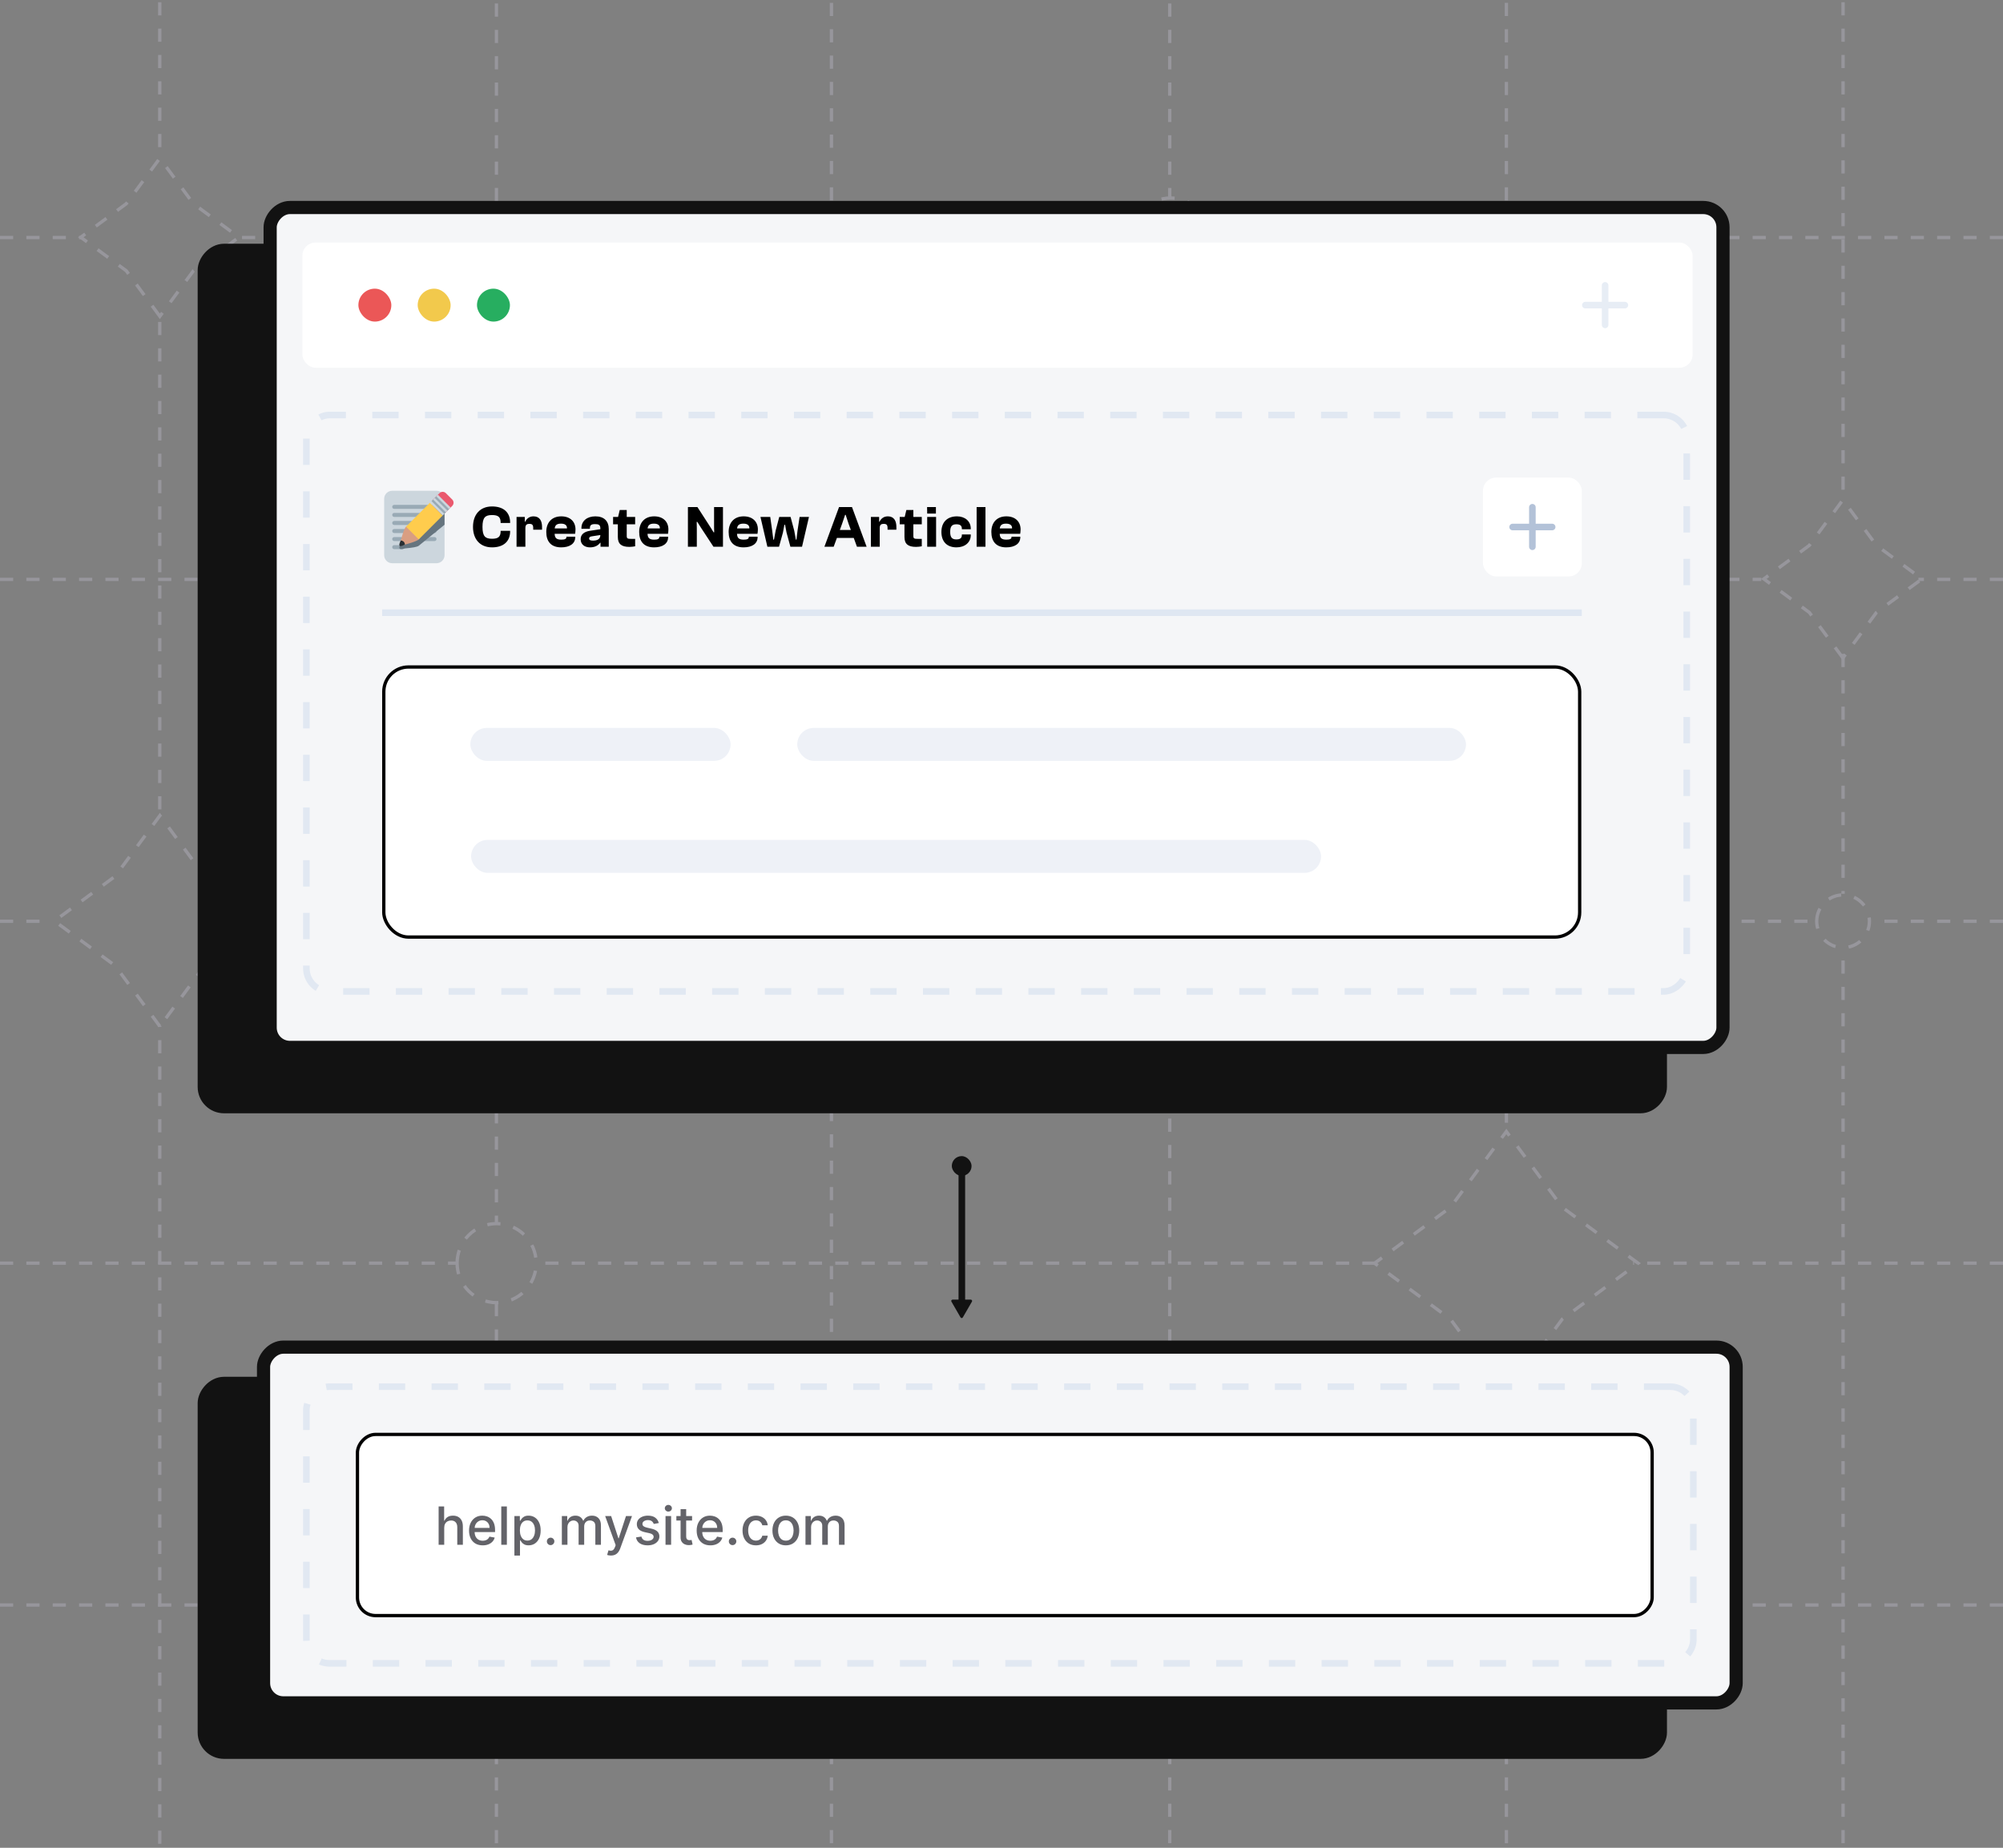 <svg width="608" height="561" viewBox="0 0 608 561" fill="none" xmlns="http://www.w3.org/2000/svg">
<rect x="0" y="0" width="608" height="561" fill="#808080" stroke="none"/>
<path d="M48.496 -31.321L48.496 47.318M48.496 591.791L48.496 311.481M48.496 245.739L48.496 97.521" stroke="#97969C" stroke-dasharray="4 4"/>
<path d="M150.688 -30.944L150.687 371.101M150.687 591.617L150.687 395.773" stroke="#97969C" stroke-dasharray="4 4"/>
<path d="M252.379 -31.134L252.379 133.66M252.379 591.614L252.379 510.367M252.379 216.375L252.379 460.769" stroke="#97969C" stroke-dasharray="4 4"/>
<path d="M355.07 -30.944L355.07 59.799M355.07 591.61L355.07 84.102" stroke="#97969C" stroke-dasharray="4 4"/>
<path d="M457.261 -31.132L457.262 342.56M457.262 591.618L457.262 425.634" stroke="#97969C" stroke-dasharray="4 4"/>
<path d="M559.453 -31.323L559.453 152.504M559.453 591.607L559.453 288.589M559.453 198.524L559.453 271.355" stroke="#97969C" stroke-dasharray="4 4"/>
<path d="M608 487.288L277.773 487.288M0 487.288L228.393 487.288" stroke="#97969C" stroke-dasharray="4 4"/>
<path d="M608 383.495H495.737M0 383.495L138.654 383.495M417.532 383.495H163.326" stroke="#97969C" stroke-dasharray="4 4"/>
<path d="M608 175.909H582.328M0 175.909L211.292 175.909M292 175.909L534.642 175.909" stroke="#97969C" stroke-dasharray="4 4"/>
<path d="M608 279.702H568.52M0 279.702H15.322M80.646 279.702L550.88 279.702" stroke="#97969C" stroke-dasharray="4 4"/>
<path d="M608 72.116L368.442 72.116M0 72.116H25.121M73.46 72.116L342.478 72.116" stroke="#97969C" stroke-dasharray="4 4"/>
<path d="M252.379 511.269L242.197 497.451L228.379 487.269L242.197 477.086L252.379 463.269L262.561 477.086L276.379 487.269L262.561 497.451L252.379 511.269Z" stroke="#97969C" stroke-dasharray="4 4"/>
<path d="M48.52 96.034L38.337 82.216L24.52 72.034L38.337 61.852L48.52 48.034L58.702 61.852L72.519 72.034L58.702 82.216L48.52 96.034Z" stroke="#97969C" stroke-dasharray="4 4"/>
<path d="M559.398 199.765L549.216 185.947L535.398 175.765L549.216 165.582L559.398 151.765L569.581 165.582L583.398 175.765L569.581 185.947L559.398 199.765Z" stroke="#97969C" stroke-dasharray="4 4"/>
<path d="M48.531 311.618L34.955 293.195L16.531 279.618L34.955 266.042L48.531 247.618L62.108 266.042L80.531 279.618L62.108 293.195L48.531 311.618Z" stroke="#97969C" stroke-dasharray="4 4"/>
<path d="M457.246 423.524L440.276 400.495L417.246 383.524L440.276 366.554L457.246 343.524L474.217 366.554L497.246 383.524L474.217 400.495L457.246 423.524Z" stroke="#97969C" stroke-dasharray="4 4"/>
<path d="M252.379 215.915L235.408 192.886L212.379 175.915L235.408 158.944L252.379 135.915L269.349 158.944L292.379 175.915L269.349 192.886L252.379 215.915Z" stroke="#97969C" stroke-dasharray="4 4"/>
<circle cx="150.754" cy="383.495" r="12" transform="rotate(180 150.754 383.495)" stroke="#97969C" stroke-dasharray="4 4"/>
<circle cx="559.453" cy="279.702" r="8" transform="rotate(180 559.453 279.702)" stroke="#97969C" stroke-dasharray="4 4"/>
<circle cx="355.402" cy="72.116" r="12" transform="rotate(180 355.402 72.116)" stroke="#97969C" stroke-dasharray="4 4"/>
<rect x="-2" y="2" width="442" height="260" rx="6" transform="matrix(-1 0 0 1 502 74)" fill="#121212"/>
<rect x="-2" y="2" width="442" height="260" rx="6" transform="matrix(-1 0 0 1 502 74)" stroke="#121212" stroke-width="4"/>
<rect x="-2" y="2" width="441" height="255" rx="6" transform="matrix(-1 0 0 1 521 61)" fill="#F5F6F8"/>
<rect x="-2" y="2" width="441" height="255" rx="6" transform="matrix(-1 0 0 1 521 61)" stroke="#121212" stroke-width="4"/>
<rect x="91.786" y="73.639" width="422" height="38" rx="4" fill="white"/>
<rect x="108.786" y="87.639" width="10" height="10" rx="5" fill="#EB5757"/>
<rect x="126.786" y="87.639" width="10" height="10" rx="5" fill="#F2C94C"/>
<rect x="144.786" y="87.639" width="10" height="10" rx="5" fill="#27AE60"/>
<path d="M487.224 86.639V98.639" stroke="#E7EDF5" stroke-width="2" stroke-linecap="round"/>
<path d="M493.224 92.639L481.224 92.639" stroke="#E7EDF5" stroke-width="2" stroke-linecap="round"/>
<rect x="-1" y="1" width="419" height="175" rx="7" transform="matrix(-1 0 0 1 511 125)" fill="#F5F6F8"/>
<line x1="116" y1="186.021" x2="480.145" y2="186.021" stroke="#DFE7F2" stroke-width="2"/>
<rect x="450.148" y="145" width="30" height="30" rx="4" fill="white"/>
<path d="M465.148 154V166" stroke="#B3C2D8" stroke-width="2" stroke-linecap="round"/>
<path d="M471.148 160L459.148 160" stroke="#B3C2D8" stroke-width="2" stroke-linecap="round"/>
<rect x="116.5" y="202.5" width="363" height="82" rx="7.5" fill="white"/>
<rect x="142.766" y="221" width="79" height="10" rx="5" fill="#EEF1F7"/>
<rect x="242" y="221" width="203" height="10" rx="5" fill="#EEF1F7"/>
<rect x="143" y="255" width="258" height="10" rx="5" fill="#EEF1F7"/>
<rect x="116.5" y="202.5" width="363" height="82" rx="7.5" stroke="black"/>
<rect x="-1" y="1" width="419" height="175" rx="7" transform="matrix(-1 0 0 1 511 125)" stroke="#E1E8F2" stroke-width="2" stroke-dasharray="8 8"/>
<rect x="-2" y="2" width="442" height="112" rx="6" transform="matrix(-1 0 0 1 502 418)" fill="#121212"/>
<rect x="-2" y="2" width="442" height="112" rx="6" transform="matrix(-1 0 0 1 502 418)" stroke="#121212" stroke-width="4"/>
<rect x="-2" y="2" width="447" height="108" rx="6" transform="matrix(-1 0 0 1 525 407)" fill="#F5F6F8"/>
<rect x="-1" y="1" width="421" height="84" rx="7" transform="matrix(-1 0 0 1 513 420)" fill="#F5F6F8"/>
<rect x="-0.5" y="0.5" width="393" height="55" rx="5.5" transform="matrix(-1 0 0 1 501 435)" fill="white"/>
<rect x="-0.5" y="0.5" width="393" height="55" rx="5.5" transform="matrix(-1 0 0 1 501 435)" stroke="black"/>
<path d="M134.841 463.818V469H133.142V457.364H134.818V461.693H134.926C135.131 461.223 135.443 460.85 135.864 460.574C136.284 460.297 136.833 460.159 137.511 460.159C138.11 460.159 138.633 460.282 139.08 460.528C139.53 460.775 139.879 461.142 140.125 461.631C140.375 462.116 140.5 462.722 140.5 463.449V469H138.801V463.653C138.801 463.013 138.636 462.517 138.307 462.165C137.977 461.809 137.519 461.631 136.932 461.631C136.53 461.631 136.17 461.716 135.852 461.886C135.538 462.057 135.29 462.307 135.108 462.636C134.93 462.962 134.841 463.356 134.841 463.818ZM146.528 469.176C145.669 469.176 144.928 468.992 144.307 468.625C143.689 468.254 143.212 467.733 142.875 467.062C142.542 466.388 142.375 465.598 142.375 464.693C142.375 463.799 142.542 463.011 142.875 462.33C143.212 461.648 143.682 461.116 144.284 460.733C144.89 460.35 145.598 460.159 146.409 460.159C146.902 460.159 147.379 460.241 147.841 460.403C148.303 460.566 148.718 460.822 149.085 461.17C149.453 461.519 149.742 461.972 149.955 462.528C150.167 463.081 150.273 463.754 150.273 464.545V465.148H143.335V463.875H148.608C148.608 463.428 148.517 463.032 148.335 462.688C148.153 462.339 147.898 462.064 147.568 461.864C147.242 461.663 146.86 461.562 146.42 461.562C145.943 461.562 145.527 461.68 145.17 461.915C144.818 462.146 144.545 462.449 144.352 462.824C144.163 463.195 144.068 463.598 144.068 464.034V465.028C144.068 465.612 144.17 466.108 144.375 466.517C144.583 466.926 144.873 467.239 145.244 467.455C145.616 467.667 146.049 467.773 146.545 467.773C146.867 467.773 147.161 467.727 147.426 467.636C147.691 467.542 147.92 467.402 148.114 467.216C148.307 467.03 148.455 466.801 148.557 466.528L150.165 466.818C150.036 467.292 149.805 467.706 149.472 468.062C149.142 468.415 148.727 468.689 148.227 468.886C147.731 469.08 147.165 469.176 146.528 469.176ZM153.857 457.364V469H152.158V457.364H153.857ZM156.142 472.273V460.273H157.801V461.688H157.943C158.042 461.506 158.184 461.295 158.369 461.057C158.555 460.818 158.813 460.61 159.142 460.432C159.472 460.25 159.907 460.159 160.449 460.159C161.153 460.159 161.782 460.337 162.335 460.693C162.888 461.049 163.322 461.562 163.636 462.233C163.955 462.903 164.114 463.71 164.114 464.653C164.114 465.597 163.956 466.405 163.642 467.08C163.328 467.75 162.896 468.267 162.347 468.631C161.797 468.991 161.17 469.17 160.466 469.17C159.936 469.17 159.502 469.081 159.165 468.903C158.831 468.725 158.57 468.517 158.381 468.278C158.191 468.04 158.045 467.828 157.943 467.642H157.841V472.273H156.142ZM157.807 464.636C157.807 465.25 157.896 465.788 158.074 466.25C158.252 466.712 158.509 467.074 158.847 467.335C159.184 467.593 159.597 467.722 160.085 467.722C160.593 467.722 161.017 467.587 161.358 467.318C161.699 467.045 161.956 466.676 162.131 466.21C162.309 465.744 162.398 465.22 162.398 464.636C162.398 464.061 162.311 463.544 162.136 463.085C161.966 462.627 161.708 462.265 161.364 462C161.023 461.735 160.597 461.602 160.085 461.602C159.593 461.602 159.176 461.729 158.835 461.983C158.498 462.237 158.242 462.591 158.068 463.045C157.894 463.5 157.807 464.03 157.807 464.636ZM167.136 469.108C166.826 469.108 166.559 468.998 166.335 468.778C166.112 468.555 166 468.286 166 467.972C166 467.661 166.112 467.396 166.335 467.176C166.559 466.953 166.826 466.841 167.136 466.841C167.447 466.841 167.714 466.953 167.938 467.176C168.161 467.396 168.273 467.661 168.273 467.972C168.273 468.18 168.22 468.371 168.114 468.545C168.011 468.716 167.875 468.852 167.705 468.955C167.534 469.057 167.345 469.108 167.136 469.108ZM170.548 469V460.273H172.179V461.693H172.287C172.469 461.212 172.766 460.837 173.179 460.568C173.592 460.295 174.086 460.159 174.662 460.159C175.245 460.159 175.734 460.295 176.128 460.568C176.526 460.841 176.819 461.216 177.009 461.693H177.099C177.308 461.227 177.639 460.856 178.094 460.58C178.548 460.299 179.09 460.159 179.719 460.159C180.51 460.159 181.156 460.407 181.656 460.903C182.16 461.4 182.412 462.148 182.412 463.148V469H180.713V463.307C180.713 462.716 180.552 462.288 180.23 462.023C179.908 461.758 179.524 461.625 179.077 461.625C178.524 461.625 178.094 461.795 177.787 462.136C177.48 462.473 177.327 462.907 177.327 463.438V469H175.634V463.199C175.634 462.725 175.486 462.345 175.19 462.057C174.895 461.769 174.51 461.625 174.037 461.625C173.715 461.625 173.418 461.71 173.145 461.881C172.876 462.047 172.658 462.28 172.491 462.58C172.329 462.879 172.247 463.225 172.247 463.619V469H170.548ZM185.45 472.273C185.196 472.273 184.965 472.252 184.757 472.21C184.549 472.172 184.393 472.131 184.291 472.085L184.7 470.693C185.011 470.777 185.287 470.813 185.53 470.801C185.772 470.79 185.986 470.699 186.172 470.528C186.361 470.358 186.528 470.08 186.672 469.693L186.882 469.114L183.689 460.273H185.507L187.717 467.045H187.808L190.018 460.273H191.842L188.246 470.165C188.079 470.619 187.867 471.004 187.609 471.318C187.352 471.636 187.045 471.875 186.689 472.034C186.333 472.193 185.92 472.273 185.45 472.273ZM199.979 462.403L198.439 462.676C198.375 462.479 198.272 462.292 198.132 462.114C197.996 461.936 197.81 461.79 197.575 461.676C197.34 461.562 197.047 461.506 196.695 461.506C196.214 461.506 195.812 461.614 195.49 461.83C195.168 462.042 195.007 462.316 195.007 462.653C195.007 462.945 195.115 463.18 195.331 463.358C195.547 463.536 195.895 463.682 196.376 463.795L197.763 464.114C198.566 464.299 199.164 464.585 199.558 464.972C199.952 465.358 200.149 465.86 200.149 466.477C200.149 467 199.998 467.466 199.695 467.875C199.395 468.28 198.977 468.598 198.439 468.83C197.905 469.061 197.286 469.176 196.581 469.176C195.604 469.176 194.806 468.968 194.189 468.551C193.571 468.131 193.193 467.534 193.053 466.761L194.695 466.511C194.797 466.939 195.007 467.263 195.325 467.483C195.643 467.699 196.058 467.807 196.57 467.807C197.126 467.807 197.571 467.691 197.905 467.46C198.238 467.225 198.405 466.939 198.405 466.602C198.405 466.33 198.303 466.1 198.098 465.915C197.897 465.729 197.589 465.589 197.172 465.494L195.695 465.17C194.88 464.985 194.278 464.689 193.888 464.284C193.501 463.879 193.308 463.366 193.308 462.744C193.308 462.229 193.452 461.778 193.74 461.392C194.028 461.006 194.426 460.705 194.933 460.489C195.441 460.269 196.022 460.159 196.678 460.159C197.621 460.159 198.363 460.364 198.905 460.773C199.446 461.178 199.804 461.722 199.979 462.403ZM202.017 469V460.273H203.716V469H202.017ZM202.875 458.926C202.58 458.926 202.326 458.828 202.114 458.631C201.905 458.43 201.801 458.191 201.801 457.915C201.801 457.634 201.905 457.396 202.114 457.199C202.326 456.998 202.58 456.898 202.875 456.898C203.17 456.898 203.422 456.998 203.631 457.199C203.843 457.396 203.949 457.634 203.949 457.915C203.949 458.191 203.843 458.43 203.631 458.631C203.422 458.828 203.17 458.926 202.875 458.926ZM210.075 460.273V461.636H205.308V460.273H210.075ZM206.587 458.182H208.286V466.438C208.286 466.767 208.335 467.015 208.433 467.182C208.532 467.345 208.659 467.456 208.814 467.517C208.973 467.574 209.145 467.602 209.331 467.602C209.467 467.602 209.587 467.593 209.689 467.574C209.791 467.555 209.871 467.54 209.928 467.528L210.234 468.932C210.136 468.97 209.996 469.008 209.814 469.045C209.632 469.087 209.405 469.11 209.132 469.114C208.685 469.121 208.268 469.042 207.882 468.875C207.496 468.708 207.183 468.451 206.945 468.102C206.706 467.754 206.587 467.316 206.587 466.79V458.182ZM215.622 469.176C214.762 469.176 214.022 468.992 213.401 468.625C212.783 468.254 212.306 467.733 211.969 467.062C211.635 466.388 211.469 465.598 211.469 464.693C211.469 463.799 211.635 463.011 211.969 462.33C212.306 461.648 212.776 461.116 213.378 460.733C213.984 460.35 214.692 460.159 215.503 460.159C215.995 460.159 216.473 460.241 216.935 460.403C217.397 460.566 217.812 460.822 218.179 461.17C218.546 461.519 218.836 461.972 219.048 462.528C219.26 463.081 219.366 463.754 219.366 464.545V465.148H212.429V463.875H217.702C217.702 463.428 217.611 463.032 217.429 462.688C217.247 462.339 216.991 462.064 216.662 461.864C216.336 461.663 215.954 461.562 215.514 461.562C215.037 461.562 214.62 461.68 214.264 461.915C213.912 462.146 213.639 462.449 213.446 462.824C213.257 463.195 213.162 463.598 213.162 464.034V465.028C213.162 465.612 213.264 466.108 213.469 466.517C213.677 466.926 213.967 467.239 214.338 467.455C214.709 467.667 215.143 467.773 215.639 467.773C215.961 467.773 216.255 467.727 216.52 467.636C216.785 467.542 217.014 467.402 217.207 467.216C217.401 467.03 217.548 466.801 217.651 466.528L219.259 466.818C219.13 467.292 218.899 467.706 218.565 468.062C218.236 468.415 217.821 468.689 217.321 468.886C216.825 469.08 216.259 469.176 215.622 469.176ZM222.371 469.108C222.06 469.108 221.793 468.998 221.57 468.778C221.346 468.555 221.234 468.286 221.234 467.972C221.234 467.661 221.346 467.396 221.57 467.176C221.793 466.953 222.06 466.841 222.371 466.841C222.681 466.841 222.948 466.953 223.172 467.176C223.395 467.396 223.507 467.661 223.507 467.972C223.507 468.18 223.454 468.371 223.348 468.545C223.246 468.716 223.109 468.852 222.939 468.955C222.768 469.057 222.579 469.108 222.371 469.108ZM229.459 469.176C228.614 469.176 227.887 468.985 227.277 468.602C226.671 468.216 226.205 467.684 225.879 467.006C225.554 466.328 225.391 465.551 225.391 464.676C225.391 463.79 225.557 463.008 225.891 462.33C226.224 461.648 226.694 461.116 227.3 460.733C227.906 460.35 228.62 460.159 229.442 460.159C230.105 460.159 230.696 460.282 231.214 460.528C231.733 460.771 232.152 461.112 232.47 461.551C232.792 461.991 232.983 462.504 233.044 463.091H231.391C231.3 462.682 231.091 462.33 230.766 462.034C230.444 461.739 230.012 461.591 229.47 461.591C228.997 461.591 228.582 461.716 228.226 461.966C227.874 462.212 227.599 462.564 227.402 463.023C227.205 463.477 227.107 464.015 227.107 464.636C227.107 465.273 227.203 465.822 227.396 466.284C227.589 466.746 227.862 467.104 228.214 467.358C228.571 467.612 228.989 467.739 229.47 467.739C229.792 467.739 230.084 467.68 230.345 467.562C230.61 467.441 230.832 467.269 231.01 467.045C231.192 466.822 231.319 466.553 231.391 466.239H233.044C232.983 466.803 232.8 467.307 232.493 467.75C232.186 468.193 231.775 468.542 231.26 468.795C230.749 469.049 230.148 469.176 229.459 469.176ZM238.537 469.176C237.719 469.176 237.005 468.989 236.395 468.614C235.785 468.239 235.312 467.714 234.974 467.04C234.637 466.366 234.469 465.578 234.469 464.676C234.469 463.771 234.637 462.979 234.974 462.301C235.312 461.623 235.785 461.097 236.395 460.722C237.005 460.347 237.719 460.159 238.537 460.159C239.355 460.159 240.069 460.347 240.679 460.722C241.289 461.097 241.762 461.623 242.099 462.301C242.437 462.979 242.605 463.771 242.605 464.676C242.605 465.578 242.437 466.366 242.099 467.04C241.762 467.714 241.289 468.239 240.679 468.614C240.069 468.989 239.355 469.176 238.537 469.176ZM238.543 467.75C239.073 467.75 239.512 467.61 239.861 467.33C240.209 467.049 240.467 466.676 240.634 466.21C240.804 465.744 240.889 465.231 240.889 464.67C240.889 464.114 240.804 463.602 240.634 463.136C240.467 462.667 240.209 462.29 239.861 462.006C239.512 461.722 239.073 461.58 238.543 461.58C238.009 461.58 237.565 461.722 237.213 462.006C236.865 462.29 236.605 462.667 236.435 463.136C236.268 463.602 236.185 464.114 236.185 464.67C236.185 465.231 236.268 465.744 236.435 466.21C236.605 466.676 236.865 467.049 237.213 467.33C237.565 467.61 238.009 467.75 238.543 467.75ZM244.501 469V460.273H246.132V461.693H246.24C246.422 461.212 246.719 460.837 247.132 460.568C247.545 460.295 248.039 460.159 248.615 460.159C249.198 460.159 249.687 460.295 250.081 460.568C250.479 460.841 250.772 461.216 250.962 461.693H251.053C251.261 461.227 251.592 460.856 252.047 460.58C252.501 460.299 253.043 460.159 253.672 460.159C254.464 460.159 255.109 460.407 255.609 460.903C256.113 461.4 256.365 462.148 256.365 463.148V469H254.666V463.307C254.666 462.716 254.505 462.288 254.183 462.023C253.861 461.758 253.477 461.625 253.03 461.625C252.477 461.625 252.047 461.795 251.74 462.136C251.433 462.473 251.28 462.907 251.28 463.438V469H249.587V463.199C249.587 462.725 249.439 462.345 249.143 462.057C248.848 461.769 248.464 461.625 247.99 461.625C247.668 461.625 247.371 461.71 247.098 461.881C246.829 462.047 246.611 462.28 246.445 462.58C246.282 462.879 246.2 463.225 246.2 463.619V469H244.501Z" fill="#636369"/>
<rect x="-1" y="1" width="421" height="84" rx="7" transform="matrix(-1 0 0 1 513 420)" stroke="#E1E8F2" stroke-width="2" stroke-dasharray="8 8"/>
<rect x="-2" y="2" width="447" height="108" rx="6" transform="matrix(-1 0 0 1 525 407)" stroke="#121212" stroke-width="4"/>
<rect x="288.914" y="351" width="6" height="6" rx="3" fill="#121212"/>
<path d="M292.26 399.974C292.107 400.241 291.722 400.241 291.568 399.974L288.796 395.174C288.642 394.908 288.835 394.574 289.143 394.574L294.685 394.574C294.993 394.574 295.186 394.908 295.032 395.174L292.26 399.974Z" fill="#121212"/>
<line x1="291.963" y1="356.574" x2="291.963" y2="396.574" stroke="#121212" stroke-width="2"/>
<g clip-path="url(#clip0_302_19569)">
<path d="M134.944 168.556C134.944 169.906 133.85 171 132.5 171H119.056C117.706 171 116.611 169.906 116.611 168.556V151.444C116.611 150.094 117.706 149 119.056 149H132.5C133.85 149 134.944 150.094 134.944 151.444V168.556Z" fill="#CCD6DD"/>
<path d="M132.5 163.666C132.5 164.004 132.227 164.277 131.889 164.277H119.667C119.329 164.277 119.056 164.004 119.056 163.666C119.056 163.328 119.329 163.055 119.667 163.055H131.889C132.227 163.055 132.5 163.328 132.5 163.666ZM122.722 166.111C122.722 166.449 122.448 166.722 122.111 166.722H119.667C119.329 166.722 119.056 166.449 119.056 166.111C119.056 165.773 119.329 165.5 119.667 165.5H122.111C122.448 165.5 122.722 165.773 122.722 166.111ZM132.5 153.888C132.5 154.226 132.227 154.5 131.889 154.5H119.667C119.329 154.5 119.056 154.226 119.056 153.888C119.056 153.551 119.329 153.277 119.667 153.277H131.889C132.227 153.277 132.5 153.551 132.5 153.888ZM132.5 156.333C132.5 156.671 132.227 156.944 131.889 156.944H119.667C119.329 156.944 119.056 156.671 119.056 156.333C119.056 155.995 119.329 155.722 119.667 155.722H131.889C132.227 155.722 132.5 155.995 132.5 156.333ZM132.5 158.777C132.5 159.115 132.227 159.388 131.889 159.388H119.667C119.329 159.388 119.056 159.115 119.056 158.777C119.056 158.439 119.329 158.166 119.667 158.166H131.889C132.227 158.166 132.5 158.439 132.5 158.777ZM132.5 161.222C132.5 161.56 132.227 161.833 131.889 161.833H119.667C119.329 161.833 119.056 161.56 119.056 161.222C119.056 160.884 119.329 160.611 119.667 160.611H131.889C132.227 160.611 132.5 160.884 132.5 161.222Z" fill="#99AAB5"/>
<path d="M134.944 152.832C134.439 152.506 133.822 152.479 133.404 152.818L132.92 153.213L132.013 153.953L131.952 154.002L130.5 155.186L123.241 161.106C122.974 161.324 122.756 161.851 122.524 162.373C122.293 162.893 121.932 164.116 121.642 165.057C121.552 165.209 120.992 166.185 121.306 166.556C121.623 166.931 122.727 166.562 122.875 166.509C123.869 166.403 125.155 166.281 125.715 166.155C126.28 166.026 126.848 165.913 127.115 165.695C127.12 165.691 127.122 165.684 127.126 165.681L134.372 159.774L134.856 159.379L134.944 159.307V152.832Z" fill="#66757F"/>
<path d="M127.089 162.765C127.089 162.765 126.31 161.616 125.795 161.205C125.384 160.69 124.237 159.912 124.237 159.912C123.963 159.64 123.509 159.619 123.242 159.886C122.975 160.154 122.757 160.721 122.525 161.286C122.236 161.986 121.745 163.825 121.444 164.801C121.394 164.967 121.76 164.526 121.752 164.673C121.746 164.787 121.768 164.914 121.797 165.028L121.708 165.125L121.835 165.166C121.85 165.216 121.865 165.26 121.876 165.294L121.974 165.205C122.088 165.234 122.214 165.256 122.328 165.25C122.475 165.242 122.033 165.609 122.2 165.558C123.176 165.256 125.015 164.766 125.715 164.477C126.28 164.244 126.848 164.027 127.115 163.76C127.383 163.494 127.363 163.04 127.089 162.765Z" fill="#D99E82"/>
<path d="M131.468 151.659C130.933 152.194 130.933 153.061 131.468 153.595L133.404 155.531C133.939 156.065 134.806 156.065 135.34 155.531L137.276 153.595C137.811 153.061 137.811 152.194 137.276 151.659L135.34 149.723C134.806 149.189 133.939 149.189 133.404 149.723L131.468 151.659Z" fill="#EA596E"/>
<path d="M123.241 159.887L125.178 161.825L127.112 163.759L134.373 156.5L130.5 152.628L123.241 159.887Z" fill="#FFCC4D"/>
<path d="M122.904 165.342C122.904 165.342 121.645 166.035 121.306 165.694C120.965 165.353 121.661 164.099 121.661 164.099C121.661 164.099 122.853 164.121 122.904 165.342Z" fill="#292F33"/>
<path d="M130.5 152.627L132.92 150.207L136.792 154.08L134.372 156.5L130.5 152.627Z" fill="#CCD6DD"/>
<path d="M131.952 151.174L132.436 150.69L136.308 154.562L135.824 155.046L131.952 151.174ZM130.984 152.142L131.468 151.659L135.34 155.53L134.856 156.014L130.984 152.142Z" fill="#99AAB5"/>
</g>
<path d="M149.354 166.18C152.918 166.18 154.844 164.308 154.844 161.32V161.158H151.964V161.248C151.964 162.976 151.244 163.57 149.336 163.57C147.302 163.57 146.456 162.832 146.456 159.97C146.456 157.108 147.302 156.37 149.336 156.37C151.244 156.37 151.964 156.964 151.964 158.692V158.782H154.844V158.62C154.844 155.632 152.918 153.76 149.354 153.76C145.736 153.76 143.576 156.208 143.576 159.97C143.576 163.732 145.736 166.18 149.354 166.18ZM159.478 166V160.33C159.478 159.34 159.874 159.052 160.702 159.052C161.548 159.052 161.854 159.358 161.854 160.33V160.816H164.536V159.988C164.536 158.17 163.834 156.766 161.944 156.766C160.666 156.766 159.856 157.486 159.406 158.404H159.298V156.946H156.796V166H159.478ZM170.354 166.18C172.946 166.18 174.602 165.046 174.602 163.12V162.94H171.938V163.048C171.938 163.606 171.47 163.84 170.39 163.84C168.914 163.84 168.41 163.336 168.356 162.076H174.566C174.62 161.77 174.692 161.248 174.692 160.744C174.692 158.386 173.09 156.766 170.372 156.766C167.546 156.766 165.818 158.602 165.818 161.5C165.818 164.362 167.24 166.18 170.354 166.18ZM170.282 158.98C171.542 158.98 172.154 159.502 172.1 160.438H168.374C168.482 159.484 168.986 158.98 170.282 158.98ZM179.098 166.18C180.772 166.18 181.69 165.442 182.176 164.776H182.284V166H184.786V160.636C184.786 158.224 183.382 156.766 180.718 156.766C178.162 156.766 176.488 158.188 176.488 160.348V160.546H179.062V160.348C179.062 159.43 179.494 159.124 180.592 159.124C181.654 159.124 182.23 159.322 182.23 160.384V160.672L179.134 161.14C177.262 161.428 176.254 162.292 176.254 163.696C176.254 165.334 177.496 166.18 179.098 166.18ZM178.828 163.48C178.828 163.102 179.08 162.922 179.638 162.832L182.23 162.436C182.23 163.84 181.096 164.128 179.998 164.128C179.206 164.128 178.828 163.966 178.828 163.48ZM191.033 166.036C191.663 166.036 192.365 165.946 192.797 165.856V163.606H191.681C190.511 163.606 190.241 163.516 190.241 162.724V159.178H192.797V156.946H190.241V154.84H188.117L187.613 156.946H186.101V159.178H187.541V163.03C187.541 165.172 188.675 166.036 191.033 166.036ZM198.553 166.18C201.145 166.18 202.801 165.046 202.801 163.12V162.94H200.137V163.048C200.137 163.606 199.669 163.84 198.589 163.84C197.113 163.84 196.609 163.336 196.555 162.076H202.765C202.819 161.77 202.891 161.248 202.891 160.744C202.891 158.386 201.289 156.766 198.571 156.766C195.745 156.766 194.017 158.602 194.017 161.5C194.017 164.362 195.439 166.18 198.553 166.18ZM198.481 158.98C199.741 158.98 200.353 159.502 200.299 160.438H196.573C196.681 159.484 197.185 158.98 198.481 158.98ZM211.515 166V160.294L211.479 158.44H211.659L212.829 160.294L216.573 166H219.453V153.94H216.753V159.988L216.789 161.608H216.609L215.601 159.988L211.695 153.94H208.815V166H211.515ZM225.714 166.18C228.306 166.18 229.962 165.046 229.962 163.12V162.94H227.298V163.048C227.298 163.606 226.83 163.84 225.75 163.84C224.274 163.84 223.77 163.336 223.716 162.076H229.926C229.98 161.77 230.052 161.248 230.052 160.744C230.052 158.386 228.45 156.766 225.732 156.766C222.906 156.766 221.178 158.602 221.178 161.5C221.178 164.362 222.6 166.18 225.714 166.18ZM225.642 158.98C226.902 158.98 227.514 159.502 227.46 160.438H223.734C223.842 159.484 224.346 158.98 225.642 158.98ZM236.466 166L237.654 161.698L238.104 159.322H238.302L238.752 161.698L239.922 166H243.45L245.556 156.946H242.712L242.082 161.14L241.758 163.84H241.578L241.092 161.14L239.976 156.946H236.538L235.44 161.122L234.936 163.84H234.738L234.396 161.122L233.802 156.946H230.832L232.938 166H236.466ZM253.052 166L254.042 163.318H259.154L260.126 166H263.06L258.614 153.94H254.69L250.244 166H253.052ZM255.608 159.034L256.526 156.316H256.706L257.588 159.034L258.272 160.906H254.924L255.608 159.034ZM267.037 166V160.33C267.037 159.34 267.433 159.052 268.261 159.052C269.107 159.052 269.413 159.358 269.413 160.33V160.816H272.095V159.988C272.095 158.17 271.393 156.766 269.503 156.766C268.225 156.766 267.415 157.486 266.965 158.404H266.857V156.946H264.355V166H267.037ZM278.036 166.036C278.666 166.036 279.368 165.946 279.8 165.856V163.606H278.684C277.514 163.606 277.244 163.516 277.244 162.724V159.178H279.8V156.946H277.244V154.84H275.12L274.616 156.946H273.104V159.178H274.544V163.03C274.544 165.172 275.678 166.036 278.036 166.036ZM284.092 155.92V153.94H281.41L281.446 155.92H284.092ZM284.146 166V156.946H281.446V166H284.146ZM290.35 166.18C292.852 166.18 294.67 164.704 294.67 162.472V162.256H291.97V162.4C291.97 163.426 291.394 163.768 290.278 163.768C288.982 163.768 288.424 163.156 288.424 161.482C288.424 159.79 288.982 159.178 290.278 159.178C291.394 159.178 291.97 159.52 291.97 160.546V160.69H294.67V160.474C294.67 158.242 292.906 156.766 290.494 156.766C287.47 156.766 285.76 158.602 285.76 161.5C285.76 164.362 287.362 166.18 290.35 166.18ZM299.132 166V153.94H296.45V166H299.132ZM305.456 166.18C308.048 166.18 309.704 165.046 309.704 163.12V162.94H307.04V163.048C307.04 163.606 306.572 163.84 305.492 163.84C304.016 163.84 303.512 163.336 303.458 162.076H309.668C309.722 161.77 309.794 161.248 309.794 160.744C309.794 158.386 308.192 156.766 305.474 156.766C302.648 156.766 300.92 158.602 300.92 161.5C300.92 164.362 302.342 166.18 305.456 166.18ZM305.384 158.98C306.644 158.98 307.256 159.502 307.202 160.438H303.476C303.584 159.484 304.088 158.98 305.384 158.98Z" fill="black"/>
<defs>
<clipPath id="clip0_302_19569">
<rect width="22" height="22" fill="white" transform="translate(116 149)"/>
</clipPath>
</defs>
</svg>
